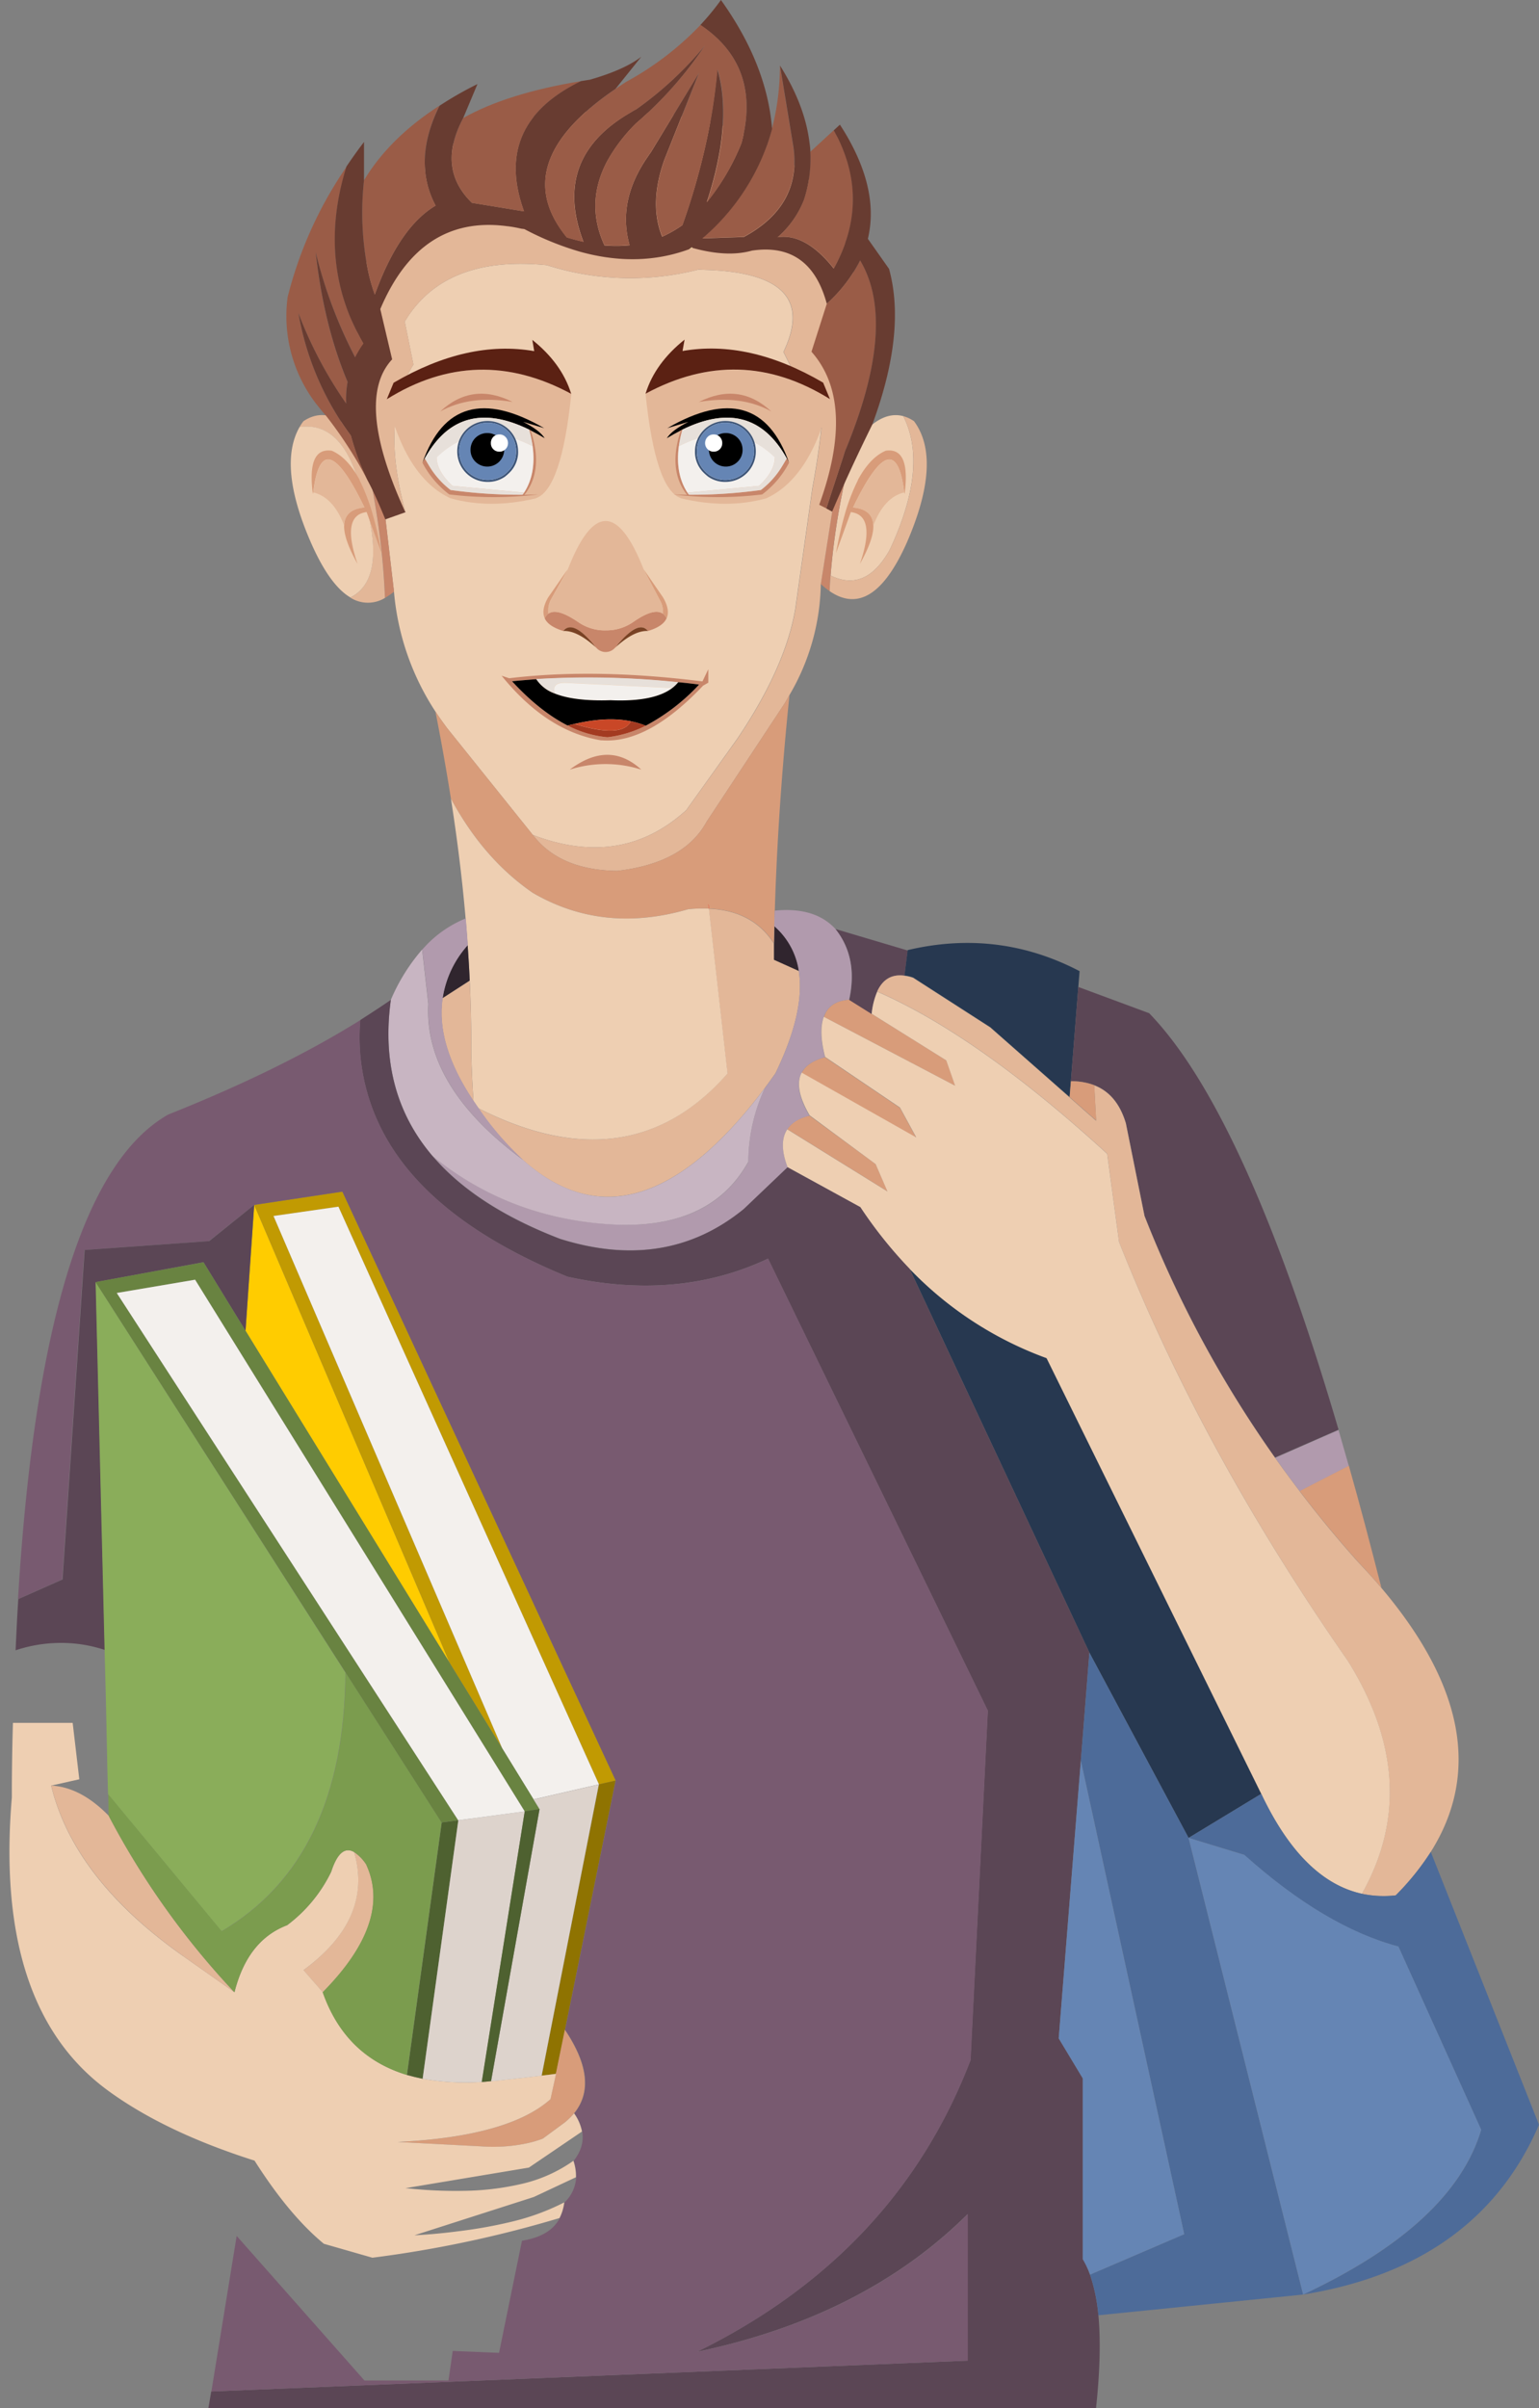 <svg xmlns="http://www.w3.org/2000/svg" viewBox="-2.987 0 486.837 761.3"><rect x="-2.987" y="0" width="486.837" height="761.3" fill="#808080" stroke="none"/><title>Asset 2</title><g data-name="Layer 2"><g data-name="Layer 1"><path d="M282.75 131.55c-5.1-1.35-10.3 1.65-15.64 9a221 221 0 0 0-7.35 41.38q11.1 5.47 18.69-8.1 12.37-26.31 4.3-42.28z" fill="#eecfb2"/><path d="M263.45 146.19c-.7 3.2-1.45 6.45-2.3 9.8l-4.5 28.64a34.59 34.59 0 0 0 2.8 2.25q.07-2.47.3-4.95a221 221 0 0 1 7.35-41.38c-1.2 1.65-2.4 3.55-3.65 5.65z" fill="#c8866a"/><path d="M282.75 131.55q8.1 16-4.3 42.28-7.57 13.57-18.69 8.1-.23 2.47-.3 4.95c9 6.15 17.09 1 24.34-15.19 7.65-17.54 8.4-30.39 2.35-38.54a11.6 11.6 0 0 0-3.4-1.6z" fill="#e3b798"/><path d="M220.22 85.32l-2.25-.1a87.09 87.09 0 0 1-48-1.4q-32.31-3.22-44.93 17.84l2.75 13.59q-10.65 17-2.5 46.68l-6.45 1.2 2.8 23.94a81.87 81.87 0 0 0 13.09 37.83c1.15 1.75 2.4 3.5 3.7 5.25l26.69 33.24a5.22 5.22 0 0 0 .45.55q28.11 10.72 48.53-7.85l16.19-22.64q15.14-22.49 18.29-40.93l5.4-38.23c1.25-6.65 2.2-13 2.85-19.09l-12-23.94q11.92-24.82-24.64-25.94z" fill="#eecfb2"/><path d="M115.71 146.19a53.14 53.14 0 0 0-3.75-5.8c1.8 8.1 3.25 15.84 4.4 23.24a229.6 229.6 0 0 1 2.45 25.37 24.05 24.05 0 0 0 2.85-1.95l-2.8-23.94L118 156c-.85-3.35-1.6-6.6-2.3-9.8z" fill="#c8866a"/><path d="M93 133.15a15.4 15.4 0 0 0-1.25 1.9q12.67-1.87 18.44 16.34a116.08 116.08 0 0 1 3.65 12.69q4.12 19.72-6 24.84a10.4 10.4 0 0 0 10.95.1 229.6 229.6 0 0 0-2.45-25.39c-1.15-7.4-2.6-15.14-4.4-23.24Q102.22 127 93 133.15z" fill="#e3b798"/><path d="M113.86 164.08a116.08 116.08 0 0 0-3.65-12.69q-5.77-18.22-18.44-16.39-7 12.29 3.65 36.64 5.92 13.42 12.45 17.24 10.12-5.1 6-24.84z" fill="#eecfb2"/><path d="M268.9 116.35a96.51 96.51 0 0 0-.75-23.84q-8.17-56-72.67-57.23h-11.25q-65 1-73.17 57.23a99.37 99.37 0 0 0-.8 23.84q1 9.67 5.45 29.84c.7 3.2 1.45 6.45 2.3 9.8l.85 7.15 6.45-1.2q-8.17-29.61 2.5-46.68l-2.75-13.59Q137.65 80.59 170 83.82a87.09 87.09 0 0 0 48 1.4l2.25.1q36.59 1.12 24.64 25.94l12 23.94c-.65 6.1-1.6 12.44-2.85 19.09l-5.4 38.24q-3.15 18.44-18.29 40.93l-16.23 22.64q-20.39 18.52-48.53 7.85 8.47 11.1 26.64 11.35 21.22-2.47 28.34-15.59l24.64-37.33c.55-.9 1-1.8 1.55-2.7a71.23 71.23 0 0 0 9.9-35l4.5-28.64c.85-3.35 1.6-6.6 2.3-9.8Q268 126 268.9 116.35z" fill="#e3b798"/><path d="M246.76 219.66c-.5.9-1 1.8-1.55 2.7l-24.64 37.34q-7.12 13.12-28.34 15.59-18.14-.23-26.64-11.35a5.22 5.22 0 0 1-.45-.55l-26.69-33.24c-1.3-1.75-2.55-3.5-3.7-5.25q2.77 14.09 4.9 27.54c6.85 12.75 15.49 22.64 25.89 29.79q22.27 13 49.13 5.2a42.56 42.56 0 0 1 6.6-.2l-.15-1.3.15 1.3q13.95.6 20.59 11c0-1.85 0-3.65.1-5.5l.15-4.9q1-32.76 4.65-68.22z" fill="#d89c7a"/><path d="M265.65 316c-4.2.3-6.9 2.1-8 5.45l41.53 21.79-2.8-8-23.59-14.74-7.1-4.45z" fill="#d89c7a"/><path d="M274.5 313.47c1.75-3.9 4.65-5.6 8.65-5l1-8-22.89-6.8c4.85 6 6.35 13.5 4.4 22.44l7.1 4.45a23.79 23.79 0 0 1 1.75-7z" fill="#5b4655"/><path d="M284.14 300.38l-1 8a12.1 12.1 0 0 1 2.75.65l24.39 15.69 25.09 22.09.4-5 2.35-29.81.4-5q-25.72-13.42-54.38-6.65z" fill="#273850"/><path d="M241.86 298.28v5.15l7.9 3.55a23.23 23.23 0 0 0-7.76-14.2c0 1.85 0 3.65-.1 5.5z" fill="#30252e"/><path d="M241.81 303.43v-5.15q-6.67-10.42-20.59-11l5.9 52.08q-31 35.24-78.77 11a94.49 94.49 0 0 0 14.09 16.34Q198 398.34 239 343.86c1.1-1.45 2.2-3 3.3-4.55q9.45-19.49 7.4-32.34l-7.9-3.55z" fill="#e3b798"/><path d="M221.27 287.24a42.68 42.68 0 0 0-6.6.2q-26.84 7.8-49.13-5.2c-10.4-7.15-19-17-25.89-29.79q3.07 19.57 4.65 37.88c.25 2.85.45 5.65.65 8.45.25 3.75.5 7.5.65 11.2.35 7.1.5 14 .5 20.79 0 4.15.2 9.9.7 17.29.55.8 1 1.55 1.6 2.3q47.83 24.22 78.77-11l-5.9-52.08z" fill="#eecfb2"/><path d="M258 334.17c-3.75 1-6.25 2.7-7.4 5l36.24 20.49-5.15-9.45-23.69-16z" fill="#d89c7a"/><path d="M274 368l-20.94-15.34c-3.35.8-5.7 2.25-7 4.3l31.74 19.69L274 368z" fill="#d89c7a"/><path d="M360.46 320.27L338.12 312l-2.35 29.79a20.14 20.14 0 0 1 7.4 1.25c4.85 1.9 8.15 5.9 10 12l5.9 29.29a358.31 358.31 0 0 0 41.28 76.42l20.09-8.8q-29.46-100.31-60-131.75z" fill="#5b4655"/><path d="M145.6 310l-8.6 5.55q-2.18 14.62 9.79 32.54c-.5-7.4-.75-13.14-.7-17.29 0-6.75-.15-13.69-.5-20.79z" fill="#e3b798"/><path d="M137 315.52l8.6-5.55c-.15-3.7-.4-7.45-.65-11.2a32.33 32.33 0 0 0-7.95 16.75z" fill="#30252e"/><path fill="#fc0" d="M77.43 380.9l-2.75 39.78 64.57 104.96L77.43 380.9z"/><path fill="#c19a02" d="M105.32 376.7l-27.89 4.2 61.82 144.74v.05l16.65 27.04L83.53 384.4l20.54-2.95 82.41 182.62 5.3-1.19-86.46-186.18z"/><path fill="#f3f0ed" d="M104.07 381.45l-20.54 2.95 72.37 168.33 9.89 16.09 20.69-4.75-82.41-182.62z"/><path d="M191.78 562.87l-5.3 1.2-18.09 92.06c1.45-.15 2.95-.35 4.5-.55l2.85-13.94 16-78.77z" fill="#8f7301"/><path d="M172.89 655.59l-1.75 8c-8.75 7.85-24.89 12.39-48.38 13.54l26.64 1.4a51.29 51.29 0 0 0 14.84-1.1 35.11 35.11 0 0 0 4.45-1.35l7-5.15a22.38 22.38 0 0 0 2.9-2.85c5.45-6.7 4.45-15.49-2.9-26.44l-2.85 13.94z" fill="#d89c7a"/><path d="M112.76 589.27a13.4 13.4 0 0 0-3.75-3.8q6.07 21.06-16 37.33l6.1 7q22.19-22.42 13.69-40.53z" fill="#e3b798"/><path d="M400.35 460.82c2.55 3.55 5.15 7.1 7.8 10.6l15.54-8c-1.1-3.85-2.2-7.65-3.25-11.35l-20.09 8.8z" fill="#b19aad"/><path d="M423.69 463.36l-15.54 8c5.85 7.65 12 15.14 18.54 22.44 2.6 2.75 5 5.45 7.3 8.1-3.45-13.54-6.85-26.44-10.3-38.58z" fill="#d89c7a"/><path d="M328.08 429.33a114 114 0 0 1-43.33-28.24l56.88 121.35L373 581l23-13.94-67.92-137.73z" fill="#273850"/><path d="M257.61 321.47c1.15-3.35 3.85-5.15 8-5.45 1.95-8.95.45-16.39-4.4-22.44-4.35-4.65-10.75-6.55-19.14-5.7l-.15 4.9a23.23 23.23 0 0 1 7.79 14.22q2 12.82-7.4 32.34c-1.1 1.55-2.2 3.1-3.3 4.55a55.68 55.68 0 0 0-5.3 23.49Q221.57 389.1 189.88 387q-32.16-2.1-56-21.59 13.57 15.89 40.33 26.19 33.66 10.57 58.13-9.45L246.16 369c-1.95-5.2-2-9.2-.1-12 1.35-2 3.7-3.5 7-4.3-3.35-5.75-4.2-10.25-2.5-13.5 1.15-2.3 3.65-3.95 7.4-5-1.35-5.45-1.5-9.7-.4-12.69z" fill="#b19aad"/><path d="M283.14 308.43c-4-.55-6.9 1.15-8.65 5q31.86 13.87 72.77 51.28l3.74 27.88q26.31 66.2 72.37 132.45 24.06 38.61 4.45 73.62a33.14 33.14 0 0 0 10.7.5 82.62 82.62 0 0 0 11.09-13.74q23.47-37.26-15.64-83.47c-2.25-2.65-4.7-5.35-7.3-8.1-6.55-7.3-12.7-14.79-18.54-22.44-2.65-3.5-5.25-7-7.8-10.6a358.31 358.31 0 0 1-41.28-76.42l-5.9-29.29c-1.85-6.15-5.15-10.15-10-12l.6 11.2-8.4-7.4-25.09-22.09-24.39-15.69a12.1 12.1 0 0 0-2.75-.65z" fill="#e3b798"/><path d="M274.5 313.47a23.79 23.79 0 0 0-1.75 7l23.59 14.74 2.8 8-41.53-21.79c-1.1 3-1 7.25.4 12.69l23.69 16 5.15 9.45-36.24-20.49c-1.7 3.25-.85 7.75 2.5 13.5L274 368l3.75 8.65L246.06 357c-1.9 2.85-1.85 6.85.1 12l23 12.6a138.84 138.84 0 0 0 15.59 19.49 114 114 0 0 0 43.33 28.24L396 567.07q13 27.44 31.84 31.59 19.64-35-4.45-73.62-46.11-66.2-72.39-132.45l-3.75-27.84q-40.93-37.41-72.77-51.28z" fill="#eecfb2"/><path d="M233.72 367.35a55.67 55.67 0 0 1 5.3-23.49q-41 54.5-76.52 22.84-31.41-23.17-30-49.33l-1.95-17.19a59.92 59.92 0 0 0-9.9 15.89q-4 29.16 13.19 49.38 23.92 19.49 56 21.59 31.71 2 43.83-19.69z" fill="#c8b5c2"/><path d="M343.17 343.06a20.14 20.14 0 0 0-7.4-1.25l-.4 5 8.4 7.4-.6-11.2z" fill="#d89c7a"/><path d="M120.66 316.07c-3.1 2.15-6.35 4.25-9.7 6.4a64.38 64.38 0 0 0 8.25 37.33q15.07 26.47 57.28 43.78 35 7.72 63.47-5.7l69.52 142.89L304 651.24q-23.47 61.25-86.51 92.21 52.93-11.09 85.62-43.53v46.33L63.83 756l-.9 5.3h280.79q1.87-17.47.75-29.39a55.77 55.77 0 0 0-2.65-12.85 27.74 27.74 0 0 0-2.3-4.9V657l-7.6-12.64 7-87.81 2.7-34.14-56.88-121.32a138.84 138.84 0 0 1-15.59-19.49l-23-12.6-13.85 13.2q-24.51 20-58.13 9.45-26.76-10.27-40.33-26.19-17.24-20.17-13.19-49.38z" fill="#5b4655"/><path d="M111 322.47q-25.11 15.67-60.73 29.84Q10.58 374.73 2.71 505.5l14-6.2 7-104.16 39.38-2.8 14.34-11.44 27.89-4.2 86.46 186.18-16 78.77c7.35 10.95 8.35 19.74 2.9 26.44a14.74 14.74 0 0 1 2.5 5.75c.55 3.15-.35 6.25-2.7 9.25a15.15 15.15 0 0 1 .8 5.2 11.81 11.81 0 0 1-3.7 7.95 15.11 15.11 0 0 1-1.5 4.95c-2 3.85-6 6.2-11.95 7.15l-7.25 35.44-3.65-.15-11-.45-1.35 9.35h-26.57l-40.43-45.71-8 49.18 239.3-9.75v-46.33q-32.69 32.46-85.62 43.53 63-31 86.51-92.21l5.45-110.46L240 397.89q-28.49 13.42-63.47 5.7-42.21-17.32-57.28-43.78a64.38 64.38 0 0 1-8.25-37.34z" fill="#785a70"/><path d="M145 298.78c-.2-2.8-.4-5.6-.65-8.45a36.3 36.3 0 0 0-13.75 9.85l1.95 17.19q-1.43 26.17 30 49.33a94.49 94.49 0 0 1-14.09-16.34c-.55-.75-1-1.5-1.6-2.3q-12-17.92-9.8-32.54a32.33 32.33 0 0 1 7.94-16.74z" fill="#b19aad"/><path d="M.76 564.27v3.95q-5.62 66.42 30.49 92.71a.67.67 0 0 0 .2.15q17.92 13 46.08 21.94 10.95 17.24 21.94 26.29l15.34 4.4A366.28 366.28 0 0 0 174 701.17a15.11 15.11 0 0 0 1.5-4.95 73.51 73.51 0 0 1-16.19 6 147 147 0 0 1-17.49 3.15c-4.25.55-8.85 1-13.7 1.25l37.74-12.1 13.34-6.25a15.15 15.15 0 0 0-.8-5.2 46.2 46.2 0 0 1-16.79 7.4 85.53 85.53 0 0 1-17.74 2.1 142.17 142.17 0 0 1-18-.8 1.85 1.85 0 0 1-.55-.05l39-6.5 16.79-11.4a14.74 14.74 0 0 0-2.5-5.75 22.38 22.38 0 0 1-2.9 2.85l-7 5.15a35.11 35.11 0 0 1-4.45 1.35 51.29 51.29 0 0 1-14.84 1.1l-26.64-1.4c23.49-1.15 39.63-5.7 48.38-13.54l1.75-8c-1.55.2-3 .4-4.5.55-6.8.8-12.14 1.4-16 1.75-1 .1-2 .2-2.95.25a77.13 77.13 0 0 1-18.74-1q-2.55-.52-4.95-1.2c-13-3.95-21.89-12.64-26.64-26.14l-6.1-7q22.12-16.27 16-37.33c-2.95-1.65-5.35.4-7.25 6.25a46.2 46.2 0 0 1-13.95 16.89c-8.35 3.15-13.89 10.25-16.64 21.19l-16.25-11.44Q20.38 594 13.2 564.47l8.9-2-2.1-17.84H1.11c-.2 6.4-.3 12.95-.35 19.64z" fill="#eecfb2"/><path d="M341.62 522.44l-2.7 34.14 32.69 149.69-29.79 12.79a55.77 55.77 0 0 1 2.65 12.85l64.77-6.55L373 581l-31.39-58.58z" fill="#4d6b99"/><path d="M331.93 644.39l7.6 12.64v57.13a27.81 27.81 0 0 1 2.3 4.9l29.79-12.79-32.7-149.69-7 87.81z" fill="#6585b4"/><path d="M449.63 585.42a82.57 82.57 0 0 1-11.1 13.74 33.13 33.13 0 0 1-10.7-.5Q409 594.54 396 567.07L373 581l17.59 5.35q25.42 22.79 48.78 29l26.19 57.93q-8.92 29.91-56.33 52.08 55.25-8.92 74.62-53.68l-34.24-86.27z" fill="#4d6b99"/><path d="M390.6 586.36L373 581l36.24 144.34q47.38-22.19 56.33-52.08l-26.19-57.93q-23.32-6.22-48.78-29z" fill="#6585b4"/><path d="M74.68 420.68l2.75-39.78-14.25 11.44-39.38 2.8-7 104.16-14 6.2c-.35 5.25-.6 10.65-.85 16.19a45.35 45.35 0 0 1 19.84-2 44.24 44.24 0 0 1 8.4 1.9l-2.85-116.3L61.38 399l13.29 21.64z" fill="#5b4655"/><path d="M142 575.42l-5.25.7-11 79.82q2.4.68 4.95 1.2l11.3-81.72z" fill="#4e6130"/><path d="M54.94 618.35l16.24 11.45A252.61 252.61 0 0 1 31.4 574c-5.85-6-11.9-9.2-18.19-9.55q7.2 29.46 41.73 53.88z" fill="#e3b798"/><path d="M31 560.33l.2 6.9 35.88 43.28q38.84-22.87 39.18-81.82l-79.01-123.4 2.85 116.3.4 15.19.5 23.55z" fill="#8aad5a"/><path d="M87.82 608.61a46.2 46.2 0 0 0 13.95-16.89c1.9-5.85 4.3-7.9 7.25-6.25a13.4 13.4 0 0 1 3.75 3.8q8.47 18.07-13.69 40.53c4.75 13.49 13.59 22.19 26.64 26.14l11-79.82-30.39-47.43q-.37 59-39.18 81.82l-35.9-43.29.15 6.8a252.61 252.61 0 0 0 39.78 55.78c2.75-10.95 8.3-18 16.64-21.19z" fill="#7b9c4e"/><path d="M163 572.62l-21 2.8-11.29 81.72a77.13 77.13 0 0 0 18.74 1L163 572.62z" fill="#ddd3cc"/><path fill="#698341" d="M74.68 420.68l-13.3-21.64-34.13 6.25 79.07 123.4 30.38 47.43 5.25-.7-108-166.68 24.78-4.2 104.26 168.08 4.7-.7-1.9-3.1-9.89-16.09-16.65-27.04v-.05L74.68 420.68z"/><path d="M165.79 568.82l1.9 3.1-15.34 86c3.9-.35 9.25-.95 16-1.75l18.09-92.06-20.69 4.75z" fill="#ddd3cc"/><path fill="#f3f0ed" d="M162.99 572.62L58.73 404.54l-24.78 4.2 108 166.68 21.04-2.8z"/><path d="M163 572.62l-13.6 85.52c.95 0 1.95-.15 2.95-.25l15.34-86-4.7.7z" fill="#4e6130"/><path fill="none" stroke="red" stroke-linecap="round" stroke-linejoin="round" stroke-width=".05" d="M221.27 287.24l-.15-1.3"/><path d="M206.73 188.82l-6.1-8.85 5.35 10.2a7.55 7.55 0 0 1 .75 3.85 4.33 4.33 0 0 1 1.15 1.45c.8-1.8.4-4-1.15-6.65z" fill="#d89c7a"/><path d="M188.58 199.27h-.1a14.79 14.79 0 0 1-8.6-2.65c-4.45-3-7.55-3.95-9.4-2.65a4 4 0 0 0-1.15 1.5c.8 1.75 2.75 3 5.85 4 1.95-2.45 5.15-1 9.6 4.25a8 8 0 0 0 .75.95l.2.2a3.93 3.93 0 0 0 5.75 0l.2-.2a7.89 7.89 0 0 0 .75-.95c4.45-5.3 7.65-6.7 9.54-4.25 3.15-.95 5.1-2.25 5.9-4a4.33 4.33 0 0 0-1.15-1.45c-1.85-1.35-4.95-.5-9.4 2.6a14.84 14.84 0 0 1-8.65 2.65z" fill="#c8866a"/><path d="M188.48 199.27h.2a14.84 14.84 0 0 0 8.65-2.65c4.45-3.1 7.55-3.95 9.4-2.6a7.55 7.55 0 0 0-.75-3.85L200.63 180q-12.07-30.59-24 0l-5.3 9.55a7.51 7.51 0 0 0-.8 4.45c1.85-1.3 4.95-.4 9.4 2.65a14.79 14.79 0 0 0 8.6 2.65z" fill="#e3b798"/><path d="M171.29 189.52l5.3-9.55-6.15 8.85c-1.55 2.65-1.9 4.85-1.1 6.65a4 4 0 0 1 1.15-1.5 7.51 7.51 0 0 1 .8-4.45z" fill="#d89c7a"/><path d="M185.53 204.67a7.89 7.89 0 0 1-.75-.95c-4.45-5.3-7.65-6.7-9.6-4.25 2.95-.15 6.4 1.6 10.35 5.2z" fill="#794224"/><path d="M192.43 203.72a7.89 7.89 0 0 1-.75.95c3.95-3.6 7.35-5.35 10.29-5.2-1.9-2.45-5.1-1-9.54 4.25z" fill="#794224"/><path d="M212.42 157.49q-8.1-2.77-11.2-33 29.76-16 58.33 1.7c-3.95 16.54-10.7 27-20.14 31.34q-12.45 3.45-27 0z" fill="#e3b798"/><path d="M213.57 107.36l-.65 3.6q21.07-3.67 44.48 10l2.15 5.2q-28.56-17.77-58.33-1.7c2-6.5 6.2-12.2 12.34-17.09z" fill="#5b2113"/><path d="M166.54 157.49q8.1-2.77 11.2-33-29.76-16-58.33 1.7c3.95 16.54 10.7 27 20.14 31.34q12.44 3.45 27 0z" fill="#e3b798"/><path d="M165.39 107.36L166 111q-21.07-3.67-44.48 10l-2.15 5.2q28.56-17.77 58.33-1.7c-2-6.5-6.2-12.2-12.34-17.09z" fill="#5b2113"/><path d="M164.87 136.06c1.42.73 2.91 1.54 4.45 2.47-1.09-1.74-3.4-3.44-6.83-5.18l6.67 2q-28.81-16.68-38.5 10.92c.24-.44.48-.93.73-1.37q11-19.84 33-9.1l.49.24z"/><path d="M164.38 135.81a39.55 39.55 0 0 1 1.13 5.26c.77 5.78-.12 10.68-2.71 14.68-.16.2-.32.45-.49.65a157.72 157.72 0 0 1-22.77-1.5 27.14 27.14 0 0 1-6.83-7.72c-.45-.73-.89-1.5-1.33-2.26-.24.45-.49.93-.73 1.38a29.78 29.78 0 0 0 8.49 10 116.75 116.75 0 0 0 28.11 0l-4.37.12.49-.61c2.91-4 3.84-9 2.79-14.84a35.19 35.19 0 0 0-1.29-4.89l-.49-.24z" fill="#c8866a"/><path d="M165.52 141.07a39.55 39.55 0 0 0-1.13-5.26q-22-10.74-33 9.1c.44.77.89 1.54 1.33 2.26a27.14 27.14 0 0 0 6.83 7.72 157.72 157.72 0 0 0 22.77 1.5c.16-.2.32-.45.49-.65l-22.65-2.14c-3.36-3.11-5.05-6.15-5-9q13-12.56 30.37-3.52z" fill="#e7e0da"/><path d="M135.14 144.59c0 2.87 1.66 5.9 5 9l22.65 2.14c2.59-4 3.48-8.9 2.71-14.68q-17.35-9-30.37 3.52z" fill="#f3f0ed"/><path d="M136.28 130.07q9.4-5.28 22.89-3-12.74-6.43-22.89 3z" fill="#c8866a"/><path d="M212.4 136.06c-1.42.73-2.91 1.54-4.45 2.47 1.09-1.74 3.4-3.44 6.83-5.18l-6.67 2q28.82-16.68 38.5 10.92c-.24-.44-.49-.93-.73-1.37q-11-19.84-33-9.1l-.49.24z"/><path d="M212.88 135.81a39.52 39.52 0 0 0-1.13 5.26c-.77 5.78.12 10.68 2.71 14.68.16.2.32.45.49.65a157.74 157.74 0 0 0 22.77-1.5 27.15 27.15 0 0 0 6.83-7.72c.45-.73.89-1.5 1.33-2.26.24.45.49.93.73 1.38a29.78 29.78 0 0 1-8.49 10 116.76 116.76 0 0 1-28.11 0l4.37.12-.49-.61c-2.91-4-3.84-9-2.79-14.84a35 35 0 0 1 1.29-4.89l.49-.24z" fill="#c8866a"/><path d="M211.75 141.07a39.52 39.52 0 0 1 1.13-5.26q22-10.74 33 9.1c-.44.77-.89 1.54-1.33 2.26a27.15 27.15 0 0 1-6.83 7.72 157.74 157.74 0 0 1-22.77 1.5c-.16-.2-.32-.45-.49-.65l22.65-2.14c3.36-3.11 5.06-6.15 5-9q-13-12.56-30.37-3.52z" fill="#e7e0da"/><path d="M242.12 144.59c0 2.87-1.66 5.9-5 9l-22.65 2.14c-2.59-4-3.48-8.9-2.71-14.68q17.35-9 30.37 3.52z" fill="#f3f0ed"/><path d="M241 130.07q-9.4-5.28-22.89-3 12.74-6.43 22.89 3z" fill="#c8866a"/><path d="M110.83 151.82q-3.82-7.16-8.86-9.34Q94 141.32 96 156.3c0-.2 0-.45.08-.65q2.85-23 16.22 4.77-6.25.55-6.43 5.7-.12 4.37 4.25 12.13c-3.52-10.23-2.59-15.69 2.87-16.38l4.69 12.94a124.16 124.16 0 0 0-3-13 61.24 61.24 0 0 0-3.92-10z" fill="#d89c7a"/><path d="M96.11 155.66c4.21 1 7.48 4.45 9.79 10.47q.18-5.16 6.43-5.7-13.41-27.72-16.22-4.77z" fill="#e3b798"/><path d="M268.34 151.82q3.82-7.16 8.86-9.34 7.95-1.15 5.95 13.83c0-.2 0-.45-.08-.65q-2.85-23-16.22 4.77 6.25.55 6.43 5.7.12 4.37-4.25 12.13c3.52-10.23 2.59-15.69-2.87-16.38l-4.69 12.94a124 124 0 0 1 3-13 61.33 61.33 0 0 1 3.92-10z" fill="#d89c7a"/><path d="M283.06 155.66c-4.21 1-7.48 4.45-9.79 10.47q-.18-5.16-6.43-5.7 13.41-27.72 16.22-4.77z" fill="#e3b798"/><path d="M177.24 243.3a37.24 37.24 0 0 1 22.64 0q-10.2-9.37-22.64 0z" fill="#c8866a"/><path d="M160.9 142.72a9.6 9.6 0 0 0-9.62-9.62 9.53 9.53 0 0 0-9.62 9.62 9.6 9.6 0 0 0 9.63 9.62 9.37 9.37 0 0 0 5.46-1.66 17.46 17.46 0 0 0 1.33-1.17 9.13 9.13 0 0 0 2.83-6.79zm-9.62-9.1a8.73 8.73 0 0 1 6.39 2.63 8.89 8.89 0 0 1 2.63 6.43 8.73 8.73 0 0 1-2.63 6.39 10.49 10.49 0 0 1-1.25 1.09 9.07 9.07 0 0 1-14.19-7.48 9 9 0 0 1 9.06-9.06z" fill="#3c5477"/><path d="M157.67 136.25a8.73 8.73 0 0 0-6.39-2.63 9 9 0 0 0-9.06 9.06 9.08 9.08 0 0 0 14.19 7.48 10.56 10.56 0 0 0 1.25-1.09 8.73 8.73 0 0 0 2.63-6.39 8.89 8.89 0 0 0-2.63-6.43z" fill="#6585b4"/><path d="M154.92 138.43a5.37 5.37 0 0 0-7.52 0 5.26 5.26 0 0 0-1.54 3.76 5.12 5.12 0 0 0 1.54 3.76 5.34 5.34 0 0 0 9.1-3.76 5.14 5.14 0 0 0-1.58-3.76z"/><path d="M155 137.34a2.62 2.62 0 0 0-1.94.77 2.71 2.71 0 0 0-.77 2 2.59 2.59 0 0 0 .77 1.9 2.62 2.62 0 0 0 1.94.77 2.53 2.53 0 0 0 1.9-.77 2.63 2.63 0 0 0 .81-1.9 2.74 2.74 0 0 0-.81-2 2.53 2.53 0 0 0-1.9-.77z" fill="#fff"/><path d="M216.86 142.72a9.6 9.6 0 0 1 9.62-9.62 9.53 9.53 0 0 1 9.62 9.62 9.6 9.6 0 0 1-9.62 9.62 9.37 9.37 0 0 1-5.46-1.66 17.25 17.25 0 0 1-1.33-1.17 9.13 9.13 0 0 1-2.83-6.79zm9.62-9.1a8.73 8.73 0 0 0-6.39 2.63 8.88 8.88 0 0 0-2.63 6.43 8.72 8.72 0 0 0 2.63 6.39 10.56 10.56 0 0 0 1.25 1.09 9.07 9.07 0 0 0 14.19-7.48 9 9 0 0 0-9.06-9.06z" fill="#3c5477"/><path d="M220.1 136.25a8.73 8.73 0 0 1 6.39-2.63 9 9 0 0 1 9.06 9.06 9.08 9.08 0 0 1-14.19 7.48 10.64 10.64 0 0 1-1.25-1.09 8.73 8.73 0 0 1-2.63-6.39 8.88 8.88 0 0 1 2.63-6.43z" fill="#6585b4"/><path d="M222.85 138.43a5.37 5.37 0 0 1 7.52 0 5.26 5.26 0 0 1 1.54 3.76 5.13 5.13 0 0 1-1.54 3.76 5.34 5.34 0 0 1-9.1-3.76 5.14 5.14 0 0 1 1.58-3.76z"/><path d="M222.77 137.34a2.62 2.62 0 0 1 1.94.77 2.71 2.71 0 0 1 .77 2 2.63 2.63 0 0 1-2.71 2.67 2.53 2.53 0 0 1-1.9-.77 2.63 2.63 0 0 1-.81-1.9 2.75 2.75 0 0 1 .81-2 2.53 2.53 0 0 1 1.9-.77z" fill="#fff"/><path d="M241.21 40.73c-.45 1.7-1 3.4-1.55 5a69.49 69.49 0 0 1-20.49 29.59l13.1-.45c12.24-6.6 17.44-16.09 15.69-28.49l-4.25-25.69a78.19 78.19 0 0 1-2.5 20z" fill="#9a5c47"/><path d="M262.05 43.58c-.45-.8-.85-1.6-1.3-2.4L253.31 48a42.46 42.46 0 0 1-2 15.19A30.18 30.18 0 0 1 243 75c5.95-.9 11.85 2.4 17.79 9.85q11.47-20.62 1.3-41.28z" fill="#9a5c47"/><path d="M269.1 82.32A46.93 46.93 0 0 1 258.56 96l-4.85 15.19q14.17 16 2.45 48.38l2.25 1.15 5.85-17.89q16.87-40.41 4.85-60.53z" fill="#9a5c47"/><path d="M134.81 65q-7.42-14 1.2-31.59Q120.19 43.63 112.16 57a93.44 93.44 0 0 0 1.15 28 56.14 56.14 0 0 0 2.25 8.15c5.15-14.25 11.6-23.59 19.24-28.14z" fill="#9a5c47"/><path d="M143.55 37.29q-8.47 15.89 2.75 26.84l16.49 2.7q-10-27.51 18-41.18c-15.54 2.55-28 6.45-37.23 11.65z" fill="#9a5c47"/><path d="M109.41 113a27 27 0 0 1 2.6-4.35 84 84 0 0 1-4.35-8.8q-8.92-22-1-47.18A127.59 127.59 0 0 0 88 93.91a45.52 45.52 0 0 0 9.1 33.84c.95 1.2 1.9 2.4 2.95 3.55a136 136 0 0 1 13.25 20.49 82.43 82.43 0 0 1-5.3-14.09A90.72 90.72 0 0 1 91.42 99a131.66 131.66 0 0 0 15.09 28.59 30.6 30.6 0 0 1 .45-6.85q-7.57-17.92-10.1-41A147.05 147.05 0 0 0 109.41 113z" fill="#9a5c47"/><path d="M216.07 78.37l-.2-.25c-.3.25-.6.45-.95.7.4-.15.8-.3 1.15-.45z" fill="#efdea3"/><path d="M162.89 72.42l-1.3-.2c.15.05.3.05.5.1l.8.1z" fill="#333"/><path d="M225.07 0a81.38 81.38 0 0 1-6.5 7.9q19.42 13 13 37.29c-.2.5-.4 1-.6 1.45a72.08 72.08 0 0 1-10.4 17.29 111.79 111.79 0 0 0 4.2-16.69c1.55-9.65 1.3-18.09-.85-25.34a183.9 183.9 0 0 1-4.15 25.84 217.43 217.43 0 0 1-6.9 23.44 39 39 0 0 1-6.4 3.65q-4.2-10.42.65-24.19l11-27.59-15.24 25.13c-.35.45-.65.9-.95 1.35-6.5 9.35-8.4 18.64-5.75 28a42.08 42.08 0 0 1-7.95.05c-4.15-9-3.8-17.94.95-26.79a53.06 53.06 0 0 1 9-11.75A121.52 121.52 0 0 0 220 14.39a111.93 111.93 0 0 1-21.69 20.14q-13.12 7-17.49 17-4.65 10.72.75 24.89c-1.75-.4-3.5-.85-5.25-1.4q-19.15-23.42 15.36-46.88l8.2-10.2c-3.65 2.8-9.1 5.2-16.24 7.25l-2.85.45q-28 13.65-18 41.18l-16.49-2.7q-11.24-10.95-2.75-26.84l4.5-10.7a109.91 109.91 0 0 0-12 6.85Q127.38 51 134.81 65c-7.65 4.55-14.09 13.89-19.24 28.14a56.14 56.14 0 0 1-2.26-8.14 93.44 93.44 0 0 1-1.15-28V44.88c-1.95 2.55-3.8 5.15-5.55 7.75q-7.87 25.27 1 47.18a84 84 0 0 0 4.35 8.8 27 27 0 0 0-2.6 4.35 147.05 147.05 0 0 1-12.49-33.24q2.55 23.09 10.1 41a30.6 30.6 0 0 0-.45 6.85A131.7 131.7 0 0 1 91.42 99 90.72 90.72 0 0 0 108 137.7a82.43 82.43 0 0 0 5.25 14.09c.7 1.3 1.4 2.65 2 4 1.3 2.75 2.5 5.55 3.65 8.4l6.35-2.25q-16.25-35.39-4.19-48.34l-3.75-15.89q12.6-29.71 39.83-26.24a37.55 37.55 0 0 1 4.45.75l1.3.2a92.36 92.36 0 0 0 17.59 7.15q18.37 5.1 34.44-.75c.35-.25.65-.45.95-.7l.2.25c7.25 2 13.49 2.35 18.84.85q18.37-2.7 23.64 16.79a46.93 46.93 0 0 0 10.55-13.69q12 20.09-4.85 60.53l-5.85 17.89 1.85 1c3.65-8.65 7.9-17.79 12.7-27.54q10.8-29.2 5.3-49.2l-6.7-9.5c2.35-9.85.2-20.54-6.45-32.19q-1.12-1.95-2.4-3.9l-1.95 1.8c.45.8.85 1.6 1.3 2.4q10.12 20.62-1.3 41.28C254.81 77.42 248.91 74.12 243 75a30.19 30.19 0 0 0 8.35-11.85 42.46 42.46 0 0 0 2-15.19c0-1.15-.2-2.35-.35-3.5q-1.57-11.55-9.25-23.74L248 46.43c1.75 12.39-3.45 21.89-15.69 28.49l-13.1.45a69.5 69.5 0 0 0 20.49-29.59c.55-1.65 1.1-3.35 1.55-5Q239.64 20.34 225.07 0z" fill="#683c31"/><path d="M231 46.63c.2-.45.4-.95.6-1.45q6.37-24.29-13-37.29a95.86 95.86 0 0 1-23.54 18c-1.15.75-2.3 1.5-3.35 2.25q-34.59 23.46-15.42 46.93c1.75.55 3.5 1 5.25 1.4q-5.4-14.17-.75-24.89 4.35-10 17.49-17A111.93 111.93 0 0 0 220 14.39 121.54 121.54 0 0 1 198.18 39a53.06 53.06 0 0 0-9 11.75c-4.75 8.85-5.1 17.74-.95 26.79a42.16 42.16 0 0 0 7.95-.05c-2.65-9.35-.75-18.64 5.75-28 .3-.45.6-.9.95-1.35L218.17 23l-11 27.59q-4.87 13.79-.65 24.19a39 39 0 0 0 6.4-3.65 217.43 217.43 0 0 0 6.9-23.44 183.9 183.9 0 0 0 4.18-25.8c2.15 7.25 2.4 15.69.85 25.34a111.79 111.79 0 0 1-4.2 16.69A72.08 72.08 0 0 0 231 46.63z" fill="#9a5c47"/><path d="M219.32 216.81l1.75-1v-4.25l-1.85 3.85q-34-4.27-61.13-1l-2.4-.8q14.24 17.62 31.54 20.44a1.7 1.7 0 0 1 .5 0q14.4.9 31.59-17.19zm-7.75-1.15q3.3.3 6.6.75a63.87 63.87 0 0 1-16.89 13 36.13 36.13 0 0 1-12.1 3.65 34 34 0 0 1-12.59-3.7c-5.9-2.95-11.75-7.65-17.59-14 2.55-.25 5.1-.45 7.65-.65a271 271 0 0 1 44.93 1z" fill="#c8866a"/><path d="M209.67 217.51a11.14 11.14 0 0 0 1.9-1.85 271 271 0 0 0-44.93-1 11.67 11.67 0 0 0 5.9 4.55c-.75-2.3.3-3.45 3.1-3.4l34 1.65z" fill="#e7e0da"/><path d="M175.64 215.86c-2.8 0-3.85 1.1-3.1 3.4 4.15 1.65 10 2.35 17.59 2.1 9.15.4 15.64-.9 19.54-3.85l-34-1.65z" fill="#f3f0ed"/><path d="M211.57 215.66a11.14 11.14 0 0 1-1.9 1.85c-3.9 2.95-10.4 4.25-19.54 3.85-7.6.25-13.44-.45-17.59-2.1a11.67 11.67 0 0 1-5.9-4.55c-2.55.2-5.1.4-7.65.65 5.85 6.35 11.7 11 17.59 14 .7-.2 1.4-.35 2.1-.5 6.85-1.6 12.84-1.9 17.89-.85a27.05 27.05 0 0 1 4.7 1.4 63.87 63.87 0 0 0 16.89-13q-3.3-.45-6.6-.75z"/><path d="M201.28 229.41a27.06 27.06 0 0 0-4.7-1.4c-1.8 3.65-7.75 3.9-17.89.85-.7.15-1.4.3-2.1.5a34 34 0 0 0 12.59 3.7 36.14 36.14 0 0 0 12.09-3.65z" fill="#a33a21"/><path d="M178.69 228.86c10.15 3 16.09 2.8 17.89-.85-5-1-11-.75-17.89.85z" fill="#c94727"/></g></g></svg>